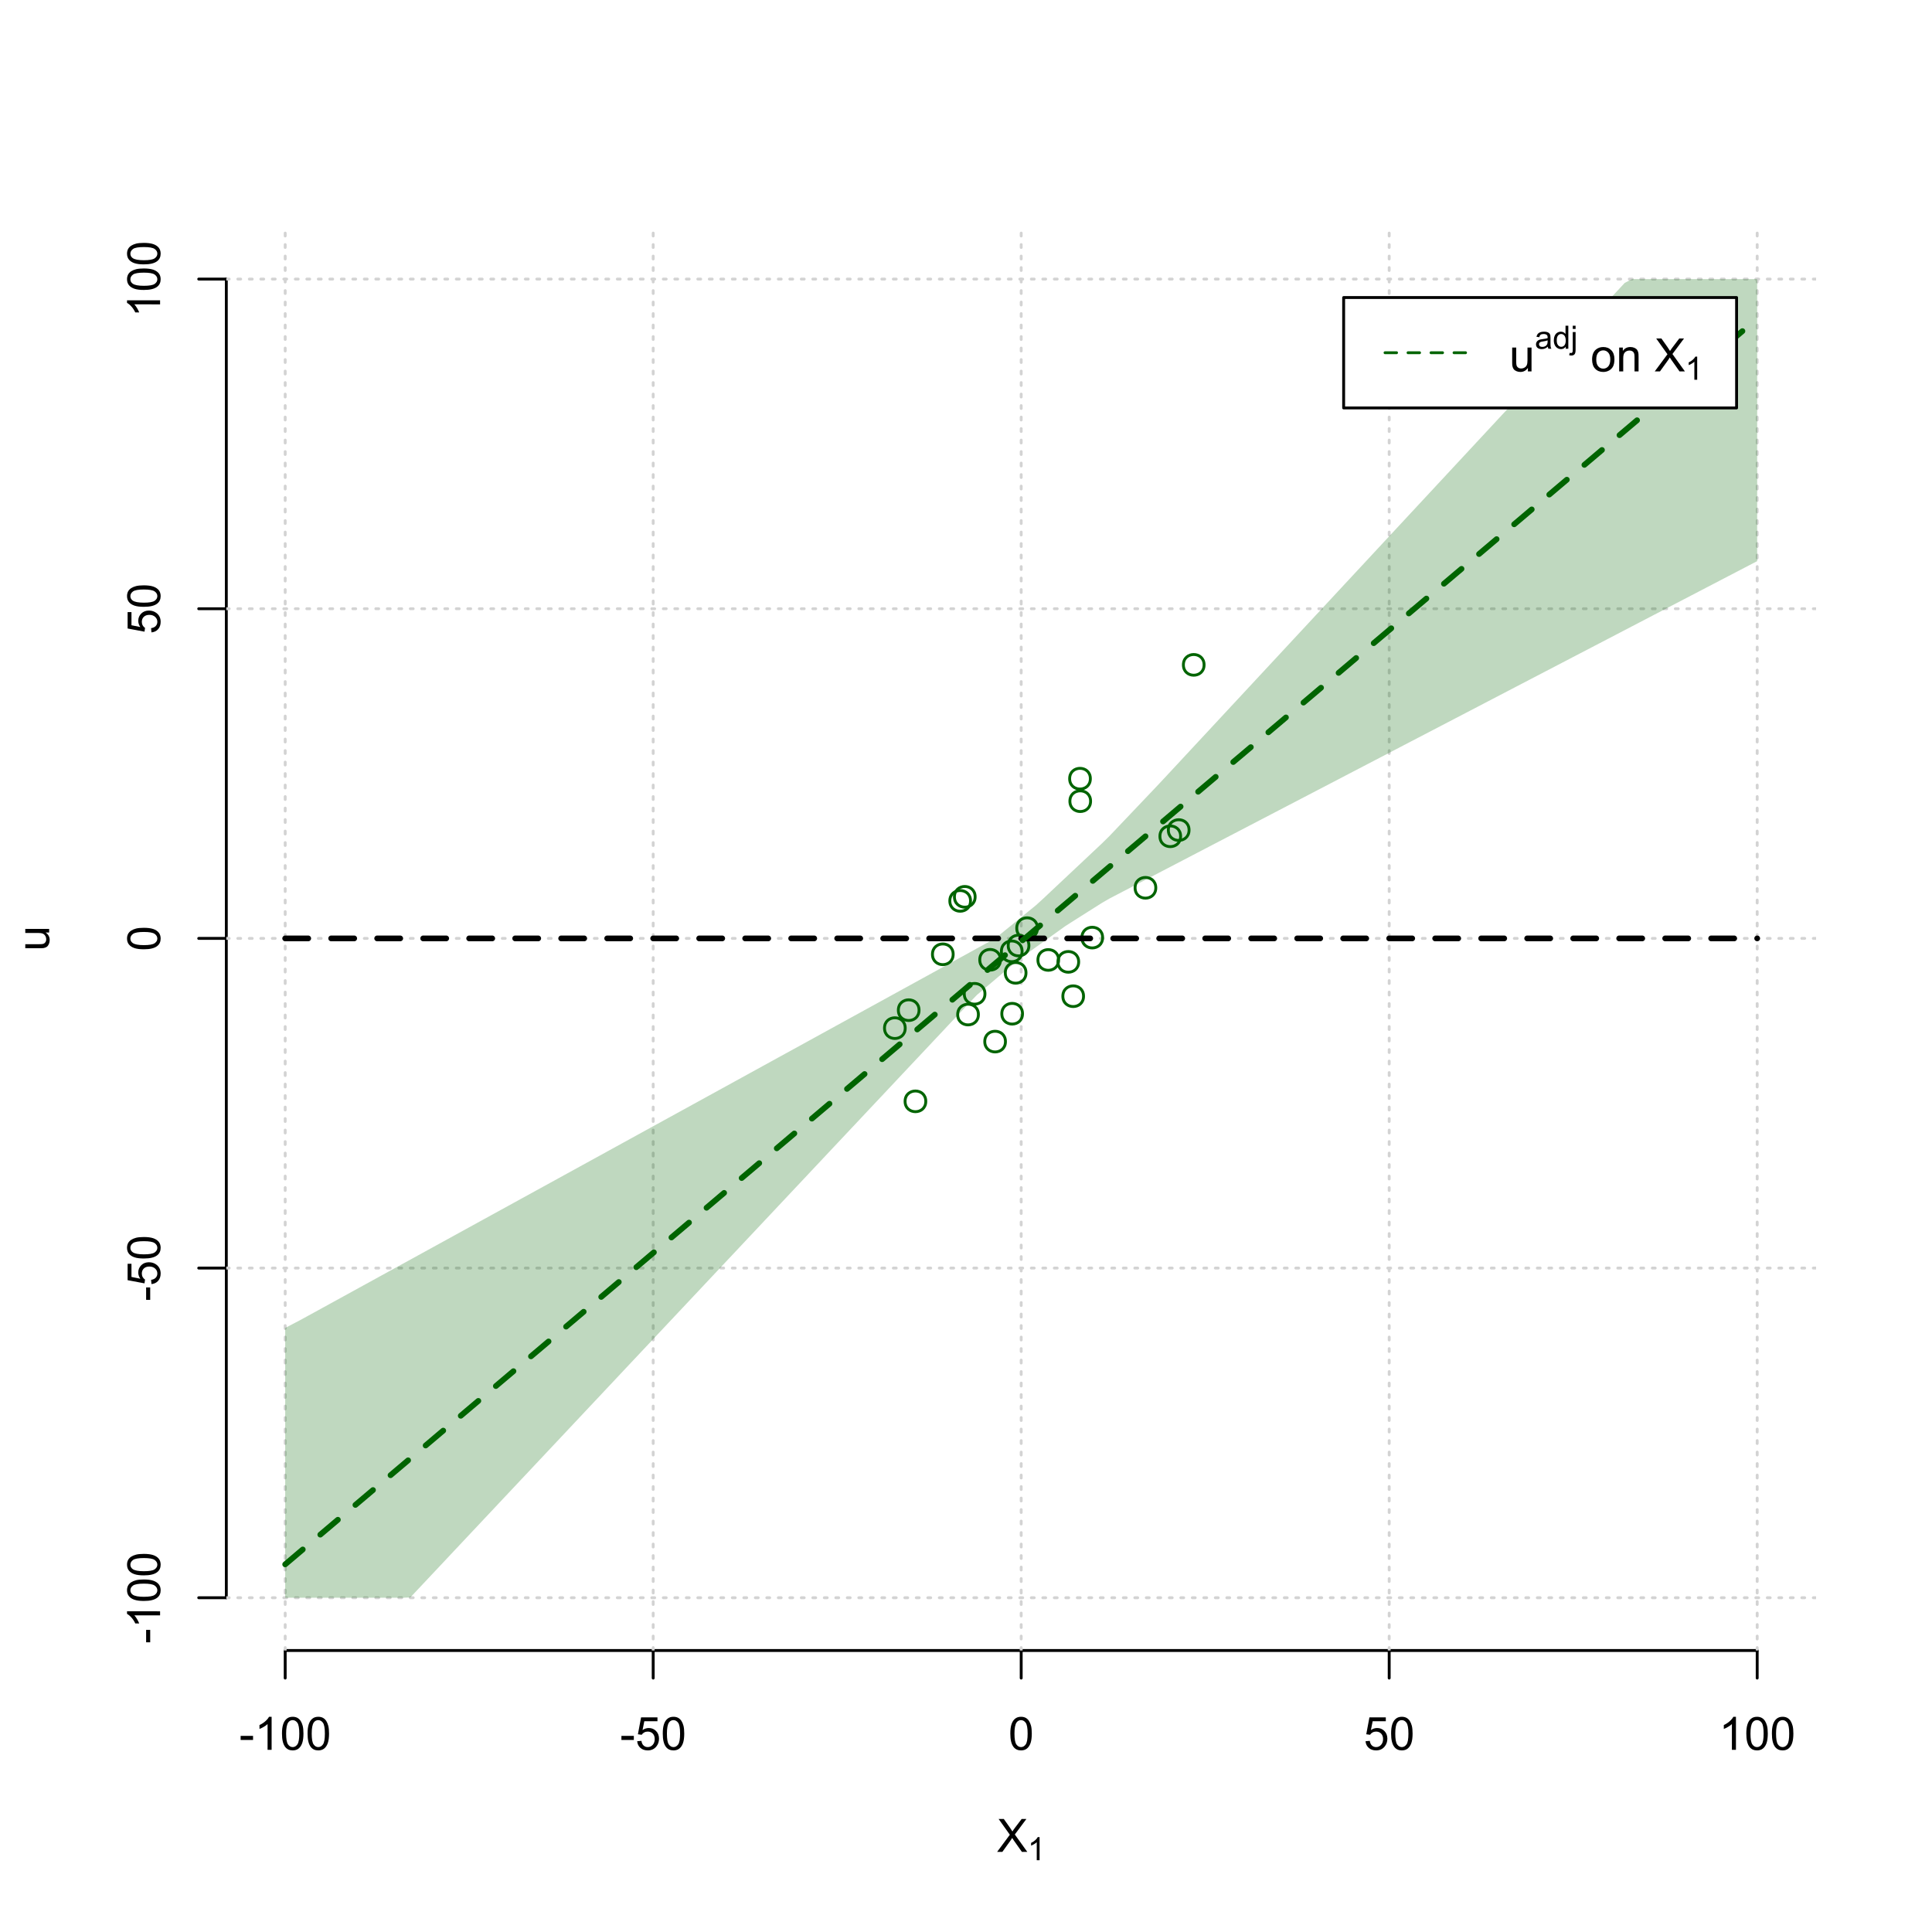 <?xml version="1.0" encoding="UTF-8"?>
<svg xmlns="http://www.w3.org/2000/svg" xmlns:xlink="http://www.w3.org/1999/xlink" width="504pt" height="504pt" viewBox="0 0 504 504" version="1.1">
<defs>
<g>
<symbol overflow="visible" id="glyph0-0">
<path style="stroke:none;" d="M 1.5 0 L 1.5 -7.5 L 7.5 -7.5 L 7.5 0 Z M 1.688 -0.188 L 7.312 -0.188 L 7.312 -7.312 L 1.688 -7.312 Z M 1.688 -0.188 "/>
</symbol>
<symbol overflow="visible" id="glyph0-1">
<path style="stroke:none;" d="M 0.055 0 L 3.375 -4.477 L 0.445 -8.59 L 1.797 -8.59 L 3.359 -6.387 C 3.68 -5.93 3.91 -5.578 4.047 -5.332 C 4.238 -5.645 4.465 -5.969 4.727 -6.312 L 6.457 -8.59 L 7.695 -8.59 L 4.676 -4.539 L 7.93 0 L 6.523 0 L 4.359 -3.062 C 4.238 -3.238 4.113 -3.43 3.984 -3.641 C 3.789 -3.324 3.652 -3.109 3.574 -2.992 L 1.418 0 Z M 0.055 0 "/>
</symbol>
<symbol overflow="visible" id="glyph0-2">
<path style="stroke:none;" d="M 0.383 -2.578 L 0.383 -3.641 L 3.621 -3.641 L 3.621 -2.578 Z M 0.383 -2.578 "/>
</symbol>
<symbol overflow="visible" id="glyph0-3">
<path style="stroke:none;" d="M 4.469 0 L 3.414 0 L 3.414 -6.719 C 3.16 -6.477 2.828 -6.234 2.414 -5.996 C 2 -5.75 1.629 -5.57 1.305 -5.449 L 1.305 -6.469 C 1.895 -6.742 2.41 -7.078 2.852 -7.477 C 3.293 -7.871 3.605 -8.254 3.789 -8.625 L 4.469 -8.625 Z M 4.469 0 "/>
</symbol>
<symbol overflow="visible" id="glyph0-4">
<path style="stroke:none;" d="M 0.5 -4.234 C 0.496 -5.246 0.602 -6.062 0.812 -6.688 C 1.02 -7.305 1.328 -7.785 1.742 -8.121 C 2.148 -8.457 2.668 -8.625 3.297 -8.625 C 3.758 -8.625 4.164 -8.531 4.512 -8.348 C 4.855 -8.16 5.141 -7.891 5.371 -7.543 C 5.594 -7.191 5.773 -6.766 5.906 -6.266 C 6.035 -5.762 6.098 -5.086 6.102 -4.234 C 6.098 -3.227 5.996 -2.414 5.789 -1.797 C 5.578 -1.176 5.266 -0.695 4.859 -0.359 C 4.445 -0.02 3.926 0.145 3.297 0.148 C 2.465 0.145 1.816 -0.148 1.348 -0.742 C 0.781 -1.457 0.496 -2.621 0.5 -4.234 Z M 1.582 -4.234 C 1.582 -2.824 1.746 -1.887 2.074 -1.418 C 2.402 -0.949 2.809 -0.715 3.297 -0.719 C 3.777 -0.715 4.184 -0.949 4.52 -1.422 C 4.848 -1.887 5.016 -2.824 5.016 -4.234 C 5.016 -5.648 4.848 -6.59 4.52 -7.055 C 4.184 -7.516 3.773 -7.746 3.289 -7.75 C 2.801 -7.746 2.414 -7.543 2.125 -7.137 C 1.762 -6.613 1.582 -5.645 1.582 -4.234 Z M 1.582 -4.234 "/>
</symbol>
<symbol overflow="visible" id="glyph0-5">
<path style="stroke:none;" d="M 0.5 -2.25 L 1.605 -2.344 C 1.684 -1.805 1.871 -1.398 2.176 -1.125 C 2.473 -0.852 2.836 -0.715 3.258 -0.719 C 3.766 -0.715 4.195 -0.906 4.547 -1.293 C 4.898 -1.672 5.074 -2.18 5.074 -2.82 C 5.074 -3.414 4.902 -3.891 4.566 -4.242 C 4.227 -4.59 3.785 -4.762 3.242 -4.766 C 2.898 -4.762 2.594 -4.684 2.32 -4.531 C 2.047 -4.375 1.832 -4.176 1.676 -3.93 L 0.688 -4.062 L 1.516 -8.473 L 5.789 -8.473 L 5.789 -7.465 L 2.359 -7.465 L 1.898 -5.156 C 2.414 -5.516 2.953 -5.695 3.523 -5.695 C 4.27 -5.695 4.902 -5.434 5.422 -4.914 C 5.934 -4.395 6.191 -3.727 6.195 -2.914 C 6.191 -2.133 5.965 -1.461 5.516 -0.898 C 4.961 -0.199 4.211 0.145 3.258 0.148 C 2.477 0.145 1.836 -0.07 1.344 -0.508 C 0.844 -0.941 0.562 -1.523 0.5 -2.25 Z M 0.5 -2.25 "/>
</symbol>
<symbol overflow="visible" id="glyph0-6">
<path style="stroke:none;" d="M 4.867 0 L 4.867 -0.914 C 4.379 -0.211 3.723 0.141 2.895 0.141 C 2.527 0.141 2.184 0.07 1.867 -0.07 C 1.547 -0.211 1.309 -0.387 1.156 -0.602 C 1 -0.812 0.895 -1.074 0.832 -1.383 C 0.785 -1.59 0.762 -1.918 0.766 -2.367 L 0.766 -6.223 L 1.82 -6.223 L 1.82 -2.773 C 1.816 -2.219 1.84 -1.848 1.887 -1.656 C 1.949 -1.379 2.09 -1.16 2.309 -1.004 C 2.523 -0.84 2.789 -0.762 3.105 -0.766 C 3.418 -0.762 3.715 -0.844 3.996 -1.008 C 4.273 -1.172 4.469 -1.391 4.586 -1.672 C 4.699 -1.949 4.758 -2.355 4.758 -2.891 L 4.758 -6.223 L 5.812 -6.223 L 5.812 0 Z M 4.867 0 "/>
</symbol>
<symbol overflow="visible" id="glyph0-7">
<path style="stroke:none;" d=""/>
</symbol>
<symbol overflow="visible" id="glyph0-8">
<path style="stroke:none;" d="M 0.398 -3.109 C 0.398 -4.262 0.719 -5.117 1.359 -5.672 C 1.895 -6.133 2.547 -6.363 3.316 -6.363 C 4.172 -6.363 4.871 -6.082 5.414 -5.52 C 5.953 -4.957 6.223 -4.184 6.227 -3.199 C 6.223 -2.398 6.102 -1.766 5.867 -1.309 C 5.625 -0.848 5.277 -0.492 4.82 -0.238 C 4.359 0.016 3.859 0.141 3.316 0.141 C 2.441 0.141 1.734 -0.137 1.203 -0.695 C 0.664 -1.254 0.398 -2.059 0.398 -3.109 Z M 1.484 -3.109 C 1.48 -2.309 1.656 -1.711 2.004 -1.32 C 2.348 -0.922 2.785 -0.727 3.316 -0.727 C 3.84 -0.727 4.273 -0.926 4.621 -1.324 C 4.969 -1.723 5.145 -2.328 5.145 -3.148 C 5.145 -3.914 4.969 -4.496 4.617 -4.895 C 4.266 -5.289 3.832 -5.488 3.316 -5.492 C 2.785 -5.488 2.348 -5.293 2.004 -4.898 C 1.656 -4.5 1.48 -3.902 1.484 -3.109 Z M 1.484 -3.109 "/>
</symbol>
<symbol overflow="visible" id="glyph0-9">
<path style="stroke:none;" d="M 0.789 0 L 0.789 -6.223 L 1.742 -6.223 L 1.742 -5.336 C 2.195 -6.02 2.855 -6.363 3.719 -6.363 C 4.09 -6.363 4.434 -6.293 4.754 -6.16 C 5.066 -6.023 5.305 -5.848 5.461 -5.633 C 5.617 -5.41 5.727 -5.152 5.789 -4.852 C 5.828 -4.656 5.848 -4.312 5.848 -3.828 L 5.848 0 L 4.793 0 L 4.793 -3.785 C 4.793 -4.215 4.75 -4.535 4.668 -4.75 C 4.586 -4.961 4.441 -5.129 4.234 -5.258 C 4.023 -5.383 3.777 -5.449 3.5 -5.449 C 3.047 -5.449 2.66 -5.305 2.332 -5.02 C 2.004 -4.734 1.84 -4.195 1.844 -3.398 L 1.844 0 Z M 0.789 0 "/>
</symbol>
<symbol overflow="visible" id="glyph1-0">
<path style="stroke:none;" d="M 1.051 0 L 1.051 -5.25 L 5.25 -5.25 L 5.25 0 Z M 1.18 -0.133 L 5.117 -0.133 L 5.117 -5.117 L 1.18 -5.117 Z M 1.18 -0.133 "/>
</symbol>
<symbol overflow="visible" id="glyph1-1">
<path style="stroke:none;" d="M 3.129 0 L 2.391 0 L 2.391 -4.703 C 2.211 -4.531 1.977 -4.363 1.691 -4.195 C 1.398 -4.023 1.141 -3.895 0.914 -3.812 L 0.914 -4.527 C 1.328 -4.719 1.688 -4.953 1.996 -5.234 C 2.305 -5.508 2.523 -5.777 2.652 -6.039 L 3.129 -6.039 Z M 3.129 0 "/>
</symbol>
<symbol overflow="visible" id="glyph1-2">
<path style="stroke:none;" d="M 3.395 -0.539 C 3.117 -0.305 2.855 -0.137 2.605 -0.043 C 2.352 0.051 2.082 0.094 1.793 0.098 C 1.312 0.094 0.941 -0.02 0.688 -0.25 C 0.43 -0.48 0.305 -0.781 0.305 -1.148 C 0.305 -1.359 0.352 -1.551 0.449 -1.73 C 0.543 -1.902 0.668 -2.047 0.828 -2.156 C 0.984 -2.262 1.164 -2.34 1.363 -2.398 C 1.504 -2.434 1.723 -2.473 2.02 -2.512 C 2.609 -2.578 3.047 -2.664 3.336 -2.766 C 3.336 -2.867 3.34 -2.93 3.34 -2.957 C 3.34 -3.258 3.27 -3.469 3.129 -3.594 C 2.941 -3.758 2.66 -3.844 2.289 -3.844 C 1.941 -3.844 1.684 -3.781 1.52 -3.66 C 1.348 -3.535 1.227 -3.32 1.152 -3.016 L 0.43 -3.113 C 0.492 -3.418 0.602 -3.668 0.754 -3.863 C 0.902 -4.051 1.121 -4.199 1.406 -4.301 C 1.688 -4.402 2.016 -4.453 2.395 -4.453 C 2.766 -4.453 3.066 -4.406 3.301 -4.32 C 3.527 -4.23 3.699 -4.121 3.812 -3.992 C 3.918 -3.855 3.996 -3.691 4.043 -3.492 C 4.066 -3.363 4.078 -3.133 4.082 -2.809 L 4.082 -1.824 C 4.078 -1.137 4.094 -0.703 4.129 -0.523 C 4.156 -0.336 4.219 -0.164 4.316 0 L 3.543 0 C 3.465 -0.152 3.414 -0.332 3.395 -0.539 Z M 3.336 -2.188 C 3.062 -2.074 2.66 -1.98 2.129 -1.906 C 1.82 -1.859 1.605 -1.812 1.484 -1.758 C 1.355 -1.703 1.258 -1.621 1.191 -1.52 C 1.121 -1.41 1.09 -1.293 1.09 -1.168 C 1.09 -0.969 1.164 -0.805 1.312 -0.676 C 1.461 -0.543 1.68 -0.48 1.969 -0.48 C 2.25 -0.48 2.5 -0.539 2.727 -0.664 C 2.945 -0.785 3.109 -0.957 3.215 -1.176 C 3.293 -1.34 3.332 -1.586 3.336 -1.914 Z M 3.336 -2.188 "/>
</symbol>
<symbol overflow="visible" id="glyph1-3">
<path style="stroke:none;" d="M 3.379 0 L 3.379 -0.551 C 3.102 -0.121 2.695 0.094 2.16 0.098 C 1.812 0.094 1.492 0 1.203 -0.188 C 0.906 -0.379 0.68 -0.645 0.523 -0.988 C 0.359 -1.328 0.281 -1.723 0.285 -2.172 C 0.281 -2.605 0.355 -3 0.504 -3.355 C 0.648 -3.707 0.863 -3.977 1.156 -4.168 C 1.441 -4.355 1.766 -4.453 2.129 -4.453 C 2.387 -4.453 2.621 -4.395 2.828 -4.285 C 3.031 -4.172 3.199 -4.031 3.332 -3.855 L 3.332 -6.012 L 4.066 -6.012 L 4.066 0 Z M 1.047 -2.172 C 1.043 -1.613 1.16 -1.195 1.398 -0.922 C 1.629 -0.641 1.906 -0.504 2.23 -0.508 C 2.551 -0.504 2.824 -0.637 3.051 -0.902 C 3.273 -1.168 3.387 -1.57 3.391 -2.113 C 3.387 -2.707 3.273 -3.145 3.047 -3.426 C 2.816 -3.703 2.531 -3.844 2.199 -3.844 C 1.867 -3.844 1.594 -3.707 1.375 -3.441 C 1.152 -3.168 1.043 -2.746 1.047 -2.172 Z M 1.047 -2.172 "/>
</symbol>
<symbol overflow="visible" id="glyph1-4">
<path style="stroke:none;" d="M 0.551 -5.156 L 0.551 -6.012 L 1.289 -6.012 L 1.289 -5.156 Z M -0.387 1.691 L -0.246 1.062 C -0.098 1.098 0.016 1.117 0.102 1.121 C 0.25 1.117 0.363 1.066 0.438 0.969 C 0.512 0.867 0.551 0.621 0.551 0.223 L 0.551 -4.355 L 1.289 -4.355 L 1.289 0.238 C 1.289 0.773 1.219 1.148 1.078 1.359 C 0.898 1.633 0.602 1.77 0.191 1.77 C -0.008 1.77 -0.199 1.742 -0.387 1.691 Z M -0.387 1.691 "/>
</symbol>
<symbol overflow="visible" id="glyph2-0">
<path style="stroke:none;" d="M 0 -1.5 L -7.5 -1.5 L -7.5 -7.5 L 0 -7.5 Z M -0.188 -1.688 L -0.188 -7.312 L -7.312 -7.312 L -7.312 -1.688 Z M -0.188 -1.688 "/>
</symbol>
<symbol overflow="visible" id="glyph2-1">
<path style="stroke:none;" d="M 0 -4.867 L -0.914 -4.867 C -0.211 -4.379 0.141 -3.723 0.141 -2.895 C 0.141 -2.527 0.07 -2.184 -0.07 -1.867 C -0.211 -1.547 -0.387 -1.309 -0.598 -1.156 C -0.809 -1 -1.07 -0.895 -1.383 -0.832 C -1.59 -0.789 -1.918 -0.766 -2.367 -0.77 L -6.223 -0.77 L -6.223 -1.824 L -2.773 -1.824 C -2.219 -1.82 -1.848 -1.844 -1.656 -1.887 C -1.379 -1.949 -1.16 -2.09 -1.004 -2.309 C -0.84 -2.523 -0.762 -2.789 -0.766 -3.105 C -0.762 -3.418 -0.844 -3.715 -1.008 -3.996 C -1.172 -4.273 -1.391 -4.469 -1.672 -4.586 C -1.945 -4.699 -2.352 -4.758 -2.887 -4.758 L -6.223 -4.758 L -6.223 -5.812 L 0 -5.812 Z M 0 -4.867 "/>
</symbol>
<symbol overflow="visible" id="glyph2-2">
<path style="stroke:none;" d="M -2.578 -0.383 L -3.641 -0.383 L -3.641 -3.621 L -2.578 -3.621 Z M -2.578 -0.383 "/>
</symbol>
<symbol overflow="visible" id="glyph2-3">
<path style="stroke:none;" d="M 0 -4.469 L 0 -3.414 L -6.719 -3.418 C -6.477 -3.16 -6.234 -2.828 -5.996 -2.418 C -5.75 -2.004 -5.57 -1.633 -5.449 -1.309 L -6.469 -1.309 C -6.742 -1.895 -7.078 -2.41 -7.477 -2.852 C -7.871 -3.293 -8.254 -3.605 -8.625 -3.793 L -8.625 -4.473 Z M 0 -4.469 "/>
</symbol>
<symbol overflow="visible" id="glyph2-4">
<path style="stroke:none;" d="M -4.234 -0.5 C -5.246 -0.496 -6.062 -0.602 -6.688 -0.812 C -7.305 -1.02 -7.785 -1.328 -8.121 -1.742 C -8.457 -2.152 -8.625 -2.672 -8.625 -3.301 C -8.625 -3.758 -8.531 -4.164 -8.348 -4.512 C -8.16 -4.859 -7.891 -5.145 -7.543 -5.371 C -7.191 -5.594 -6.766 -5.773 -6.266 -5.906 C -5.762 -6.035 -5.086 -6.098 -4.234 -6.102 C -3.223 -6.098 -2.41 -5.996 -1.793 -5.789 C -1.176 -5.578 -0.695 -5.266 -0.359 -4.859 C -0.02 -4.445 0.145 -3.926 0.148 -3.297 C 0.145 -2.465 -0.148 -1.816 -0.742 -1.348 C -1.457 -0.781 -2.621 -0.496 -4.234 -0.5 Z M -4.234 -1.582 C -2.824 -1.582 -1.887 -1.746 -1.418 -2.074 C -0.949 -2.402 -0.715 -2.809 -0.719 -3.297 C -0.715 -3.777 -0.949 -4.184 -1.422 -4.52 C -1.887 -4.848 -2.824 -5.016 -4.234 -5.016 C -5.648 -5.016 -6.59 -4.848 -7.055 -4.52 C -7.516 -4.188 -7.746 -3.777 -7.75 -3.289 C -7.746 -2.801 -7.543 -2.414 -7.137 -2.129 C -6.613 -1.762 -5.645 -1.582 -4.234 -1.582 Z M -4.234 -1.582 "/>
</symbol>
<symbol overflow="visible" id="glyph2-5">
<path style="stroke:none;" d="M -2.25 -0.5 L -2.344 -1.605 C -1.805 -1.684 -1.398 -1.871 -1.125 -2.176 C -0.852 -2.473 -0.715 -2.836 -0.719 -3.258 C -0.715 -3.766 -0.906 -4.195 -1.293 -4.547 C -1.672 -4.898 -2.18 -5.074 -2.816 -5.074 C -3.414 -5.074 -3.891 -4.902 -4.242 -4.566 C -4.59 -4.227 -4.762 -3.785 -4.766 -3.242 C -4.762 -2.898 -4.684 -2.594 -4.531 -2.32 C -4.375 -2.047 -4.176 -1.832 -3.93 -1.676 L -4.062 -0.688 L -8.473 -1.52 L -8.473 -5.789 L -7.465 -5.789 L -7.465 -2.363 L -5.156 -1.898 C -5.516 -2.414 -5.695 -2.953 -5.695 -3.523 C -5.695 -4.27 -5.434 -4.902 -4.914 -5.422 C -4.395 -5.934 -3.727 -6.191 -2.91 -6.195 C -2.133 -6.191 -1.461 -5.965 -0.895 -5.516 C -0.199 -4.961 0.145 -4.211 0.148 -3.258 C 0.145 -2.477 -0.07 -1.836 -0.508 -1.344 C -0.941 -0.848 -1.523 -0.566 -2.25 -0.5 Z M -2.25 -0.5 "/>
</symbol>
</g>
<clipPath id="clip1">
  <path d="M 74 59.039 L 75 59.039 L 75 430.559 L 74 430.559 Z M 74 59.039 "/>
</clipPath>
<clipPath id="clip2">
  <path d="M 170 59.039 L 171 59.039 L 171 430.559 L 170 430.559 Z M 170 59.039 "/>
</clipPath>
<clipPath id="clip3">
  <path d="M 266 59.039 L 267 59.039 L 267 430.559 L 266 430.559 Z M 266 59.039 "/>
</clipPath>
<clipPath id="clip4">
  <path d="M 362 59.039 L 363 59.039 L 363 430.559 L 362 430.559 Z M 362 59.039 "/>
</clipPath>
<clipPath id="clip5">
  <path d="M 458 59.039 L 459 59.039 L 459 430.559 L 458 430.559 Z M 458 59.039 "/>
</clipPath>
<clipPath id="clip6">
  <path d="M 59.039 416 L 473.758 416 L 473.758 418 L 59.039 418 Z M 59.039 416 "/>
</clipPath>
<clipPath id="clip7">
  <path d="M 59.039 330 L 473.758 330 L 473.758 332 L 59.039 332 Z M 59.039 330 "/>
</clipPath>
<clipPath id="clip8">
  <path d="M 59.039 244 L 473.758 244 L 473.758 246 L 59.039 246 Z M 59.039 244 "/>
</clipPath>
<clipPath id="clip9">
  <path d="M 59.039 158 L 473.758 158 L 473.758 160 L 59.039 160 Z M 59.039 158 "/>
</clipPath>
<clipPath id="clip10">
  <path d="M 59.039 72 L 473.758 72 L 473.758 74 L 59.039 74 Z M 59.039 72 "/>
</clipPath>
</defs>
<g id="surface5796">
<rect x="0" y="0" width="504" height="504" style="fill:rgb(100%,100%,100%);fill-opacity:1;stroke:none;"/>
<g style="fill:rgb(0%,0%,0%);fill-opacity:1;">
  <use xlink:href="#glyph0-1" x="260.062" y="483.102"/>
</g>
<g style="fill:rgb(0%,0%,0%);fill-opacity:1;">
  <use xlink:href="#glyph1-1" x="268.066" y="485.281"/>
</g>
<g style="fill:rgb(0%,0%,0%);fill-opacity:1;">
  <use xlink:href="#glyph2-1" x="12.82" y="248.137"/>
</g>
<path style="fill:none;stroke-width:0.75;stroke-linecap:round;stroke-linejoin:round;stroke:rgb(0%,0%,0%);stroke-opacity:1;stroke-miterlimit:10;" d="M 74.398 430.559 L 458.398 430.559 "/>
<path style="fill:none;stroke-width:0.75;stroke-linecap:round;stroke-linejoin:round;stroke:rgb(0%,0%,0%);stroke-opacity:1;stroke-miterlimit:10;" d="M 74.398 430.559 L 74.398 437.762 "/>
<path style="fill:none;stroke-width:0.75;stroke-linecap:round;stroke-linejoin:round;stroke:rgb(0%,0%,0%);stroke-opacity:1;stroke-miterlimit:10;" d="M 170.398 430.559 L 170.398 437.762 "/>
<path style="fill:none;stroke-width:0.75;stroke-linecap:round;stroke-linejoin:round;stroke:rgb(0%,0%,0%);stroke-opacity:1;stroke-miterlimit:10;" d="M 266.398 430.559 L 266.398 437.762 "/>
<path style="fill:none;stroke-width:0.75;stroke-linecap:round;stroke-linejoin:round;stroke:rgb(0%,0%,0%);stroke-opacity:1;stroke-miterlimit:10;" d="M 362.398 430.559 L 362.398 437.762 "/>
<path style="fill:none;stroke-width:0.75;stroke-linecap:round;stroke-linejoin:round;stroke:rgb(0%,0%,0%);stroke-opacity:1;stroke-miterlimit:10;" d="M 458.398 430.559 L 458.398 437.762 "/>
<g style="fill:rgb(0%,0%,0%);fill-opacity:1;">
  <use xlink:href="#glyph0-2" x="62.391" y="456.48"/>
  <use xlink:href="#glyph0-3" x="66.387" y="456.48"/>
  <use xlink:href="#glyph0-4" x="73.061" y="456.48"/>
  <use xlink:href="#glyph0-4" x="79.734" y="456.48"/>
</g>
<g style="fill:rgb(0%,0%,0%);fill-opacity:1;">
  <use xlink:href="#glyph0-2" x="161.727" y="456.48"/>
  <use xlink:href="#glyph0-5" x="165.723" y="456.48"/>
  <use xlink:href="#glyph0-4" x="172.396" y="456.48"/>
</g>
<g style="fill:rgb(0%,0%,0%);fill-opacity:1;">
  <use xlink:href="#glyph0-4" x="263.062" y="456.48"/>
</g>
<g style="fill:rgb(0%,0%,0%);fill-opacity:1;">
  <use xlink:href="#glyph0-5" x="355.727" y="456.48"/>
  <use xlink:href="#glyph0-4" x="362.4" y="456.48"/>
</g>
<g style="fill:rgb(0%,0%,0%);fill-opacity:1;">
  <use xlink:href="#glyph0-3" x="448.387" y="456.48"/>
  <use xlink:href="#glyph0-4" x="455.061" y="456.48"/>
  <use xlink:href="#glyph0-4" x="461.734" y="456.48"/>
</g>
<path style="fill:none;stroke-width:0.75;stroke-linecap:round;stroke-linejoin:round;stroke:rgb(0%,0%,0%);stroke-opacity:1;stroke-miterlimit:10;" d="M 59.039 416.801 L 59.039 72.801 "/>
<path style="fill:none;stroke-width:0.75;stroke-linecap:round;stroke-linejoin:round;stroke:rgb(0%,0%,0%);stroke-opacity:1;stroke-miterlimit:10;" d="M 59.039 416.801 L 51.84 416.801 "/>
<path style="fill:none;stroke-width:0.75;stroke-linecap:round;stroke-linejoin:round;stroke:rgb(0%,0%,0%);stroke-opacity:1;stroke-miterlimit:10;" d="M 59.039 330.801 L 51.84 330.801 "/>
<path style="fill:none;stroke-width:0.75;stroke-linecap:round;stroke-linejoin:round;stroke:rgb(0%,0%,0%);stroke-opacity:1;stroke-miterlimit:10;" d="M 59.039 244.801 L 51.84 244.801 "/>
<path style="fill:none;stroke-width:0.75;stroke-linecap:round;stroke-linejoin:round;stroke:rgb(0%,0%,0%);stroke-opacity:1;stroke-miterlimit:10;" d="M 59.039 158.801 L 51.84 158.801 "/>
<path style="fill:none;stroke-width:0.75;stroke-linecap:round;stroke-linejoin:round;stroke:rgb(0%,0%,0%);stroke-opacity:1;stroke-miterlimit:10;" d="M 59.039 72.801 L 51.84 72.801 "/>
<g style="fill:rgb(0%,0%,0%);fill-opacity:1;">
  <use xlink:href="#glyph2-2" x="41.762" y="428.809"/>
  <use xlink:href="#glyph2-3" x="41.762" y="424.812"/>
  <use xlink:href="#glyph2-4" x="41.762" y="418.139"/>
  <use xlink:href="#glyph2-4" x="41.762" y="411.465"/>
</g>
<g style="fill:rgb(0%,0%,0%);fill-opacity:1;">
  <use xlink:href="#glyph2-2" x="41.762" y="339.473"/>
  <use xlink:href="#glyph2-5" x="41.762" y="335.477"/>
  <use xlink:href="#glyph2-4" x="41.762" y="328.803"/>
</g>
<g style="fill:rgb(0%,0%,0%);fill-opacity:1;">
  <use xlink:href="#glyph2-4" x="41.762" y="248.137"/>
</g>
<g style="fill:rgb(0%,0%,0%);fill-opacity:1;">
  <use xlink:href="#glyph2-5" x="41.762" y="165.473"/>
  <use xlink:href="#glyph2-4" x="41.762" y="158.799"/>
</g>
<g style="fill:rgb(0%,0%,0%);fill-opacity:1;">
  <use xlink:href="#glyph2-3" x="41.762" y="82.812"/>
  <use xlink:href="#glyph2-4" x="41.762" y="76.139"/>
  <use xlink:href="#glyph2-4" x="41.762" y="69.465"/>
</g>
<g clip-path="url(#clip1)" clip-rule="nonzero">
<path style="fill:none;stroke-width:0.75;stroke-linecap:round;stroke-linejoin:round;stroke:rgb(82.745%,82.745%,82.745%);stroke-opacity:1;stroke-dasharray:0.75,2.25;stroke-miterlimit:10;" d="M 74.398 430.559 L 74.398 59.039 "/>
</g>
<g clip-path="url(#clip2)" clip-rule="nonzero">
<path style="fill:none;stroke-width:0.75;stroke-linecap:round;stroke-linejoin:round;stroke:rgb(82.745%,82.745%,82.745%);stroke-opacity:1;stroke-dasharray:0.75,2.25;stroke-miterlimit:10;" d="M 170.398 430.559 L 170.398 59.039 "/>
</g>
<g clip-path="url(#clip3)" clip-rule="nonzero">
<path style="fill:none;stroke-width:0.75;stroke-linecap:round;stroke-linejoin:round;stroke:rgb(82.745%,82.745%,82.745%);stroke-opacity:1;stroke-dasharray:0.75,2.25;stroke-miterlimit:10;" d="M 266.398 430.559 L 266.398 59.039 "/>
</g>
<g clip-path="url(#clip4)" clip-rule="nonzero">
<path style="fill:none;stroke-width:0.75;stroke-linecap:round;stroke-linejoin:round;stroke:rgb(82.745%,82.745%,82.745%);stroke-opacity:1;stroke-dasharray:0.75,2.25;stroke-miterlimit:10;" d="M 362.398 430.559 L 362.398 59.039 "/>
</g>
<g clip-path="url(#clip5)" clip-rule="nonzero">
<path style="fill:none;stroke-width:0.75;stroke-linecap:round;stroke-linejoin:round;stroke:rgb(82.745%,82.745%,82.745%);stroke-opacity:1;stroke-dasharray:0.75,2.25;stroke-miterlimit:10;" d="M 458.398 430.559 L 458.398 59.039 "/>
</g>
<g clip-path="url(#clip6)" clip-rule="nonzero">
<path style="fill:none;stroke-width:0.75;stroke-linecap:round;stroke-linejoin:round;stroke:rgb(82.745%,82.745%,82.745%);stroke-opacity:1;stroke-dasharray:0.75,2.25;stroke-miterlimit:10;" d="M 59.039 416.801 L 473.762 416.801 "/>
</g>
<g clip-path="url(#clip7)" clip-rule="nonzero">
<path style="fill:none;stroke-width:0.75;stroke-linecap:round;stroke-linejoin:round;stroke:rgb(82.745%,82.745%,82.745%);stroke-opacity:1;stroke-dasharray:0.75,2.25;stroke-miterlimit:10;" d="M 59.039 330.801 L 473.762 330.801 "/>
</g>
<g clip-path="url(#clip8)" clip-rule="nonzero">
<path style="fill:none;stroke-width:0.75;stroke-linecap:round;stroke-linejoin:round;stroke:rgb(82.745%,82.745%,82.745%);stroke-opacity:1;stroke-dasharray:0.75,2.25;stroke-miterlimit:10;" d="M 59.039 244.801 L 473.762 244.801 "/>
</g>
<g clip-path="url(#clip9)" clip-rule="nonzero">
<path style="fill:none;stroke-width:0.75;stroke-linecap:round;stroke-linejoin:round;stroke:rgb(82.745%,82.745%,82.745%);stroke-opacity:1;stroke-dasharray:0.75,2.25;stroke-miterlimit:10;" d="M 59.039 158.801 L 473.762 158.801 "/>
</g>
<g clip-path="url(#clip10)" clip-rule="nonzero">
<path style="fill:none;stroke-width:0.75;stroke-linecap:round;stroke-linejoin:round;stroke:rgb(82.745%,82.745%,82.745%);stroke-opacity:1;stroke-dasharray:0.75,2.25;stroke-miterlimit:10;" d="M 59.039 72.801 L 473.762 72.801 "/>
</g>
<path style=" stroke:none;fill-rule:nonzero;fill:rgb(0%,39.216%,0%);fill-opacity:0.251;" d="M 74.398 416.801 L 74.398 346.418 L 76.32 345.418 L 78.238 344.414 L 80.16 343.363 L 82.078 342.312 L 85.922 340.203 L 87.84 339.148 L 89.762 338.094 L 91.68 337.039 L 93.602 335.984 L 95.52 334.93 L 97.441 333.875 L 99.359 332.82 L 101.281 331.766 L 103.199 330.711 L 105.121 329.656 L 107.039 328.602 L 108.961 327.547 L 110.879 326.492 L 112.801 325.438 L 114.719 324.383 L 116.641 323.328 L 118.559 322.273 L 120.48 321.219 L 122.398 320.164 L 124.32 319.109 L 126.238 318.055 L 128.16 317 L 130.078 315.945 L 133.922 313.836 L 135.84 312.781 L 137.762 311.727 L 139.68 310.672 L 141.602 309.617 L 143.52 308.566 L 145.441 307.512 L 147.359 306.457 L 149.281 305.402 L 151.199 304.348 L 153.121 303.293 L 155.039 302.238 L 156.961 301.184 L 158.879 300.129 L 160.801 299.074 L 162.719 298.02 L 164.641 296.965 L 166.559 295.91 L 168.48 294.855 L 170.398 293.801 L 172.32 292.746 L 174.238 291.691 L 176.16 290.637 L 178.078 289.582 L 181.922 287.473 L 183.84 286.418 L 185.762 285.363 L 187.68 284.309 L 189.602 283.254 L 191.52 282.199 L 193.441 281.145 L 195.359 280.09 L 197.281 279.035 L 199.199 277.98 L 201.121 276.926 L 203.039 275.871 L 204.961 274.816 L 206.879 273.766 L 208.801 272.711 L 210.719 271.656 L 212.641 270.602 L 214.559 269.547 L 216.48 268.492 L 218.398 267.438 L 220.32 266.383 L 222.238 265.328 L 224.16 264.273 L 226.078 263.219 L 229.922 261.109 L 231.84 260.055 L 233.762 259 L 235.68 257.945 L 237.602 256.891 L 239.52 255.836 L 241.441 254.781 L 243.359 253.727 L 245.281 252.672 L 247.199 251.617 L 249.121 250.562 L 251.039 249.508 L 252.961 248.453 L 254.879 247.398 L 256.801 246.344 L 258.719 245.289 L 260.641 243.977 L 262.559 242.414 L 264.48 240.852 L 266.398 239.289 L 268.32 237.723 L 270.238 236.16 L 272.16 234.41 L 274.078 232.602 L 277.922 228.992 L 279.84 227.188 L 281.762 225.383 L 283.68 223.578 L 285.602 221.773 L 287.52 219.965 L 289.441 218.074 L 291.359 216.055 L 293.281 214.035 L 295.199 212.016 L 297.121 209.996 L 299.039 207.977 L 300.961 205.957 L 302.879 203.926 L 304.801 201.859 L 306.719 199.797 L 308.641 197.73 L 310.559 195.664 L 312.48 193.598 L 314.398 191.535 L 316.32 189.469 L 318.238 187.402 L 320.16 185.336 L 322.078 183.273 L 325.922 179.141 L 327.84 177.074 L 329.762 175.012 L 331.68 172.945 L 333.602 170.879 L 335.52 168.812 L 337.441 166.746 L 339.359 164.684 L 341.281 162.617 L 343.199 160.551 L 345.121 158.484 L 347.039 156.422 L 348.961 154.355 L 350.879 152.289 L 352.801 150.223 L 354.719 148.16 L 356.641 146.094 L 358.559 144.027 L 360.48 141.961 L 362.398 139.898 L 364.32 137.832 L 366.238 135.766 L 368.16 133.699 L 370.078 131.637 L 373.922 127.504 L 375.84 125.438 L 377.762 123.375 L 379.68 121.309 L 381.602 119.242 L 383.52 117.176 L 385.441 115.113 L 387.359 113.047 L 389.281 110.98 L 391.199 108.914 L 393.121 106.848 L 395.039 104.785 L 396.961 102.719 L 398.879 100.652 L 400.801 98.586 L 402.719 96.523 L 404.641 94.457 L 406.559 92.391 L 408.48 90.324 L 410.398 88.262 L 412.32 86.195 L 414.238 84.129 L 416.16 82.062 L 418.078 80 L 421.922 75.867 L 423.84 73.801 L 425.762 72.801 L 458.398 72.801 L 458.398 146.379 L 456.48 147.379 L 454.559 148.379 L 452.641 149.379 L 450.719 150.379 L 448.801 151.379 L 446.879 152.379 L 444.961 153.379 L 443.039 154.379 L 441.121 155.379 L 439.199 156.379 L 437.281 157.379 L 435.359 158.379 L 433.441 159.379 L 431.52 160.379 L 429.602 161.379 L 427.68 162.383 L 425.762 163.383 L 423.84 164.383 L 421.922 165.383 L 418.078 167.383 L 416.16 168.383 L 414.238 169.383 L 412.32 170.383 L 410.398 171.383 L 408.48 172.383 L 406.559 173.383 L 404.641 174.383 L 402.719 175.383 L 400.801 176.383 L 398.879 177.383 L 396.961 178.383 L 395.039 179.383 L 393.121 180.383 L 391.199 181.383 L 389.281 182.383 L 387.359 183.387 L 385.441 184.387 L 383.52 185.387 L 381.602 186.387 L 379.68 187.387 L 377.762 188.387 L 375.84 189.387 L 373.922 190.387 L 370.078 192.387 L 368.16 193.387 L 366.238 194.387 L 364.32 195.387 L 362.398 196.387 L 360.48 197.387 L 358.559 198.387 L 356.641 199.387 L 354.719 200.387 L 352.801 201.387 L 350.879 202.387 L 348.961 203.391 L 347.039 204.391 L 345.121 205.391 L 343.199 206.391 L 341.281 207.391 L 339.359 208.391 L 337.441 209.391 L 335.52 210.391 L 333.602 211.391 L 331.68 212.391 L 329.762 213.391 L 327.84 214.391 L 325.922 215.391 L 322.078 217.391 L 320.16 218.391 L 318.238 219.391 L 316.32 220.391 L 314.398 221.391 L 312.48 222.391 L 310.559 223.395 L 308.641 224.395 L 306.719 225.395 L 304.801 226.395 L 302.879 227.395 L 300.961 228.395 L 299.039 229.395 L 297.121 230.395 L 295.199 231.395 L 293.281 232.395 L 291.359 233.395 L 289.441 234.395 L 287.52 235.504 L 285.602 236.715 L 283.68 237.93 L 281.762 239.145 L 279.84 240.359 L 277.922 241.582 L 276 242.961 L 274.078 244.336 L 272.16 245.711 L 270.238 247.086 L 268.32 248.465 L 266.398 249.84 L 264.48 251.383 L 262.559 253.012 L 260.641 254.641 L 258.719 256.27 L 256.801 257.898 L 254.879 259.527 L 252.961 261.512 L 251.039 263.555 L 249.121 265.594 L 247.199 267.637 L 245.281 269.68 L 243.359 271.723 L 241.441 273.766 L 239.52 275.809 L 237.602 277.848 L 235.68 279.891 L 233.762 281.934 L 231.84 283.977 L 229.922 286.02 L 228 288.059 L 226.078 290.102 L 224.16 292.145 L 222.238 294.188 L 220.32 296.23 L 218.398 298.273 L 216.48 300.312 L 214.559 302.355 L 212.641 304.398 L 210.719 306.441 L 208.801 308.484 L 206.879 310.523 L 204.961 312.566 L 203.039 314.609 L 201.121 316.652 L 199.199 318.695 L 197.281 320.738 L 195.359 322.777 L 193.441 324.82 L 191.52 326.863 L 189.602 328.906 L 187.68 330.949 L 185.762 332.988 L 183.84 335.031 L 181.922 337.074 L 178.078 341.16 L 176.16 343.203 L 174.238 345.242 L 172.32 347.285 L 170.398 349.328 L 168.48 351.371 L 166.559 353.414 L 164.641 355.453 L 162.719 357.496 L 160.801 359.539 L 158.879 361.582 L 156.961 363.625 L 155.039 365.668 L 153.121 367.707 L 151.199 369.75 L 149.281 371.793 L 147.359 373.836 L 145.441 375.879 L 143.52 377.918 L 141.602 379.961 L 139.68 382.004 L 137.762 384.047 L 135.84 386.09 L 133.922 388.133 L 132 390.172 L 130.078 392.215 L 128.16 394.258 L 126.238 396.301 L 124.32 398.344 L 122.398 400.383 L 120.48 402.426 L 118.559 404.469 L 116.641 406.512 L 114.719 408.555 L 112.801 410.598 L 110.879 412.637 L 108.961 414.68 L 107.039 416.723 L 105.121 416.801 Z M 74.398 416.801 "/>
<path style="fill:none;stroke-width:0.75;stroke-linecap:round;stroke-linejoin:round;stroke:rgb(0%,39.216%,0%);stroke-opacity:1;stroke-miterlimit:10;" d="M 284.441 203.133 C 284.441 206.734 279.039 206.734 279.039 203.133 C 279.039 199.535 284.441 199.535 284.441 203.133 "/>
<path style="fill:none;stroke-width:0.75;stroke-linecap:round;stroke-linejoin:round;stroke:rgb(0%,39.216%,0%);stroke-opacity:1;stroke-miterlimit:10;" d="M 248.652 248.945 C 248.652 252.547 243.25 252.547 243.25 248.945 C 243.25 245.348 248.652 245.348 248.652 248.945 "/>
<path style="fill:none;stroke-width:0.75;stroke-linecap:round;stroke-linejoin:round;stroke:rgb(0%,39.216%,0%);stroke-opacity:1;stroke-miterlimit:10;" d="M 256.945 259.254 C 256.945 262.852 251.547 262.852 251.547 259.254 C 251.547 255.652 256.945 255.652 256.945 259.254 "/>
<path style="fill:none;stroke-width:0.75;stroke-linecap:round;stroke-linejoin:round;stroke:rgb(0%,39.216%,0%);stroke-opacity:1;stroke-miterlimit:10;" d="M 310.188 216.539 C 310.188 220.141 304.785 220.141 304.785 216.539 C 304.785 212.938 310.188 212.938 310.188 216.539 "/>
<path style="fill:none;stroke-width:0.75;stroke-linecap:round;stroke-linejoin:round;stroke:rgb(0%,39.216%,0%);stroke-opacity:1;stroke-miterlimit:10;" d="M 267.652 253.781 C 267.652 257.383 262.25 257.383 262.25 253.781 C 262.25 250.184 267.652 250.184 267.652 253.781 "/>
<path style="fill:none;stroke-width:0.75;stroke-linecap:round;stroke-linejoin:round;stroke:rgb(0%,39.216%,0%);stroke-opacity:1;stroke-miterlimit:10;" d="M 268.41 246.66 C 268.41 250.262 263.012 250.262 263.012 246.66 C 263.012 243.062 268.41 243.062 268.41 246.66 "/>
<path style="fill:none;stroke-width:0.75;stroke-linecap:round;stroke-linejoin:round;stroke:rgb(0%,39.216%,0%);stroke-opacity:1;stroke-miterlimit:10;" d="M 281.391 250.922 C 281.391 254.523 275.988 254.523 275.988 250.922 C 275.988 247.324 281.391 247.324 281.391 250.922 "/>
<path style="fill:none;stroke-width:0.75;stroke-linecap:round;stroke-linejoin:round;stroke:rgb(0%,39.216%,0%);stroke-opacity:1;stroke-miterlimit:10;" d="M 287.637 244.59 C 287.637 248.191 282.234 248.191 282.234 244.59 C 282.234 240.992 287.637 240.992 287.637 244.59 "/>
<path style="fill:none;stroke-width:0.75;stroke-linecap:round;stroke-linejoin:round;stroke:rgb(0%,39.216%,0%);stroke-opacity:1;stroke-miterlimit:10;" d="M 260.988 250.379 C 260.988 253.98 255.59 253.98 255.59 250.379 C 255.59 246.781 260.988 246.781 260.988 250.379 "/>
<path style="fill:none;stroke-width:0.75;stroke-linecap:round;stroke-linejoin:round;stroke:rgb(0%,39.216%,0%);stroke-opacity:1;stroke-miterlimit:10;" d="M 282.664 259.883 C 282.664 263.48 277.266 263.48 277.266 259.883 C 277.266 256.281 282.664 256.281 282.664 259.883 "/>
<path style="fill:none;stroke-width:0.75;stroke-linecap:round;stroke-linejoin:round;stroke:rgb(0%,39.216%,0%);stroke-opacity:1;stroke-miterlimit:10;" d="M 262.293 271.719 C 262.293 275.32 256.895 275.32 256.895 271.719 C 256.895 268.121 262.293 268.121 262.293 271.719 "/>
<path style="fill:none;stroke-width:0.75;stroke-linecap:round;stroke-linejoin:round;stroke:rgb(0%,39.216%,0%);stroke-opacity:1;stroke-miterlimit:10;" d="M 314.109 173.441 C 314.109 177.043 308.711 177.043 308.711 173.441 C 308.711 169.84 314.109 169.84 314.109 173.441 "/>
<path style="fill:none;stroke-width:0.75;stroke-linecap:round;stroke-linejoin:round;stroke:rgb(0%,39.216%,0%);stroke-opacity:1;stroke-miterlimit:10;" d="M 253.18 235.012 C 253.18 238.613 247.781 238.613 247.781 235.012 C 247.781 231.414 253.18 231.414 253.18 235.012 "/>
<path style="fill:none;stroke-width:0.75;stroke-linecap:round;stroke-linejoin:round;stroke:rgb(0%,39.216%,0%);stroke-opacity:1;stroke-miterlimit:10;" d="M 270.645 242.129 C 270.645 245.73 265.242 245.73 265.242 242.129 C 265.242 238.527 270.645 238.527 270.645 242.129 "/>
<path style="fill:none;stroke-width:0.75;stroke-linecap:round;stroke-linejoin:round;stroke:rgb(0%,39.216%,0%);stroke-opacity:1;stroke-miterlimit:10;" d="M 236.145 268.207 C 236.145 271.809 230.742 271.809 230.742 268.207 C 230.742 264.609 236.145 264.609 236.145 268.207 "/>
<path style="fill:none;stroke-width:0.75;stroke-linecap:round;stroke-linejoin:round;stroke:rgb(0%,39.216%,0%);stroke-opacity:1;stroke-miterlimit:10;" d="M 239.75 263.523 C 239.75 267.121 234.352 267.121 234.352 263.523 C 234.352 259.922 239.75 259.922 239.75 263.523 "/>
<path style="fill:none;stroke-width:0.75;stroke-linecap:round;stroke-linejoin:round;stroke:rgb(0%,39.216%,0%);stroke-opacity:1;stroke-miterlimit:10;" d="M 307.988 218.164 C 307.988 221.762 302.59 221.762 302.59 218.164 C 302.59 214.562 307.988 214.562 307.988 218.164 "/>
<path style="fill:none;stroke-width:0.75;stroke-linecap:round;stroke-linejoin:round;stroke:rgb(0%,39.216%,0%);stroke-opacity:1;stroke-miterlimit:10;" d="M 284.5 209.004 C 284.5 212.605 279.102 212.605 279.102 209.004 C 279.102 205.406 284.5 205.406 284.5 209.004 "/>
<path style="fill:none;stroke-width:0.75;stroke-linecap:round;stroke-linejoin:round;stroke:rgb(0%,39.216%,0%);stroke-opacity:1;stroke-miterlimit:10;" d="M 301.512 231.602 C 301.512 235.199 296.113 235.199 296.113 231.602 C 296.113 228 301.512 228 301.512 231.602 "/>
<path style="fill:none;stroke-width:0.75;stroke-linecap:round;stroke-linejoin:round;stroke:rgb(0%,39.216%,0%);stroke-opacity:1;stroke-miterlimit:10;" d="M 266.742 264.449 C 266.742 268.051 261.344 268.051 261.344 264.449 C 261.344 260.852 266.742 260.852 266.742 264.449 "/>
<path style="fill:none;stroke-width:0.75;stroke-linecap:round;stroke-linejoin:round;stroke:rgb(0%,39.216%,0%);stroke-opacity:1;stroke-miterlimit:10;" d="M 254.383 233.957 C 254.383 237.555 248.984 237.555 248.984 233.957 C 248.984 230.355 254.383 230.355 254.383 233.957 "/>
<path style="fill:none;stroke-width:0.75;stroke-linecap:round;stroke-linejoin:round;stroke:rgb(0%,39.216%,0%);stroke-opacity:1;stroke-miterlimit:10;" d="M 266.633 248.172 C 266.633 251.773 261.234 251.773 261.234 248.172 C 261.234 244.57 266.633 244.57 266.633 248.172 "/>
<path style="fill:none;stroke-width:0.75;stroke-linecap:round;stroke-linejoin:round;stroke:rgb(0%,39.216%,0%);stroke-opacity:1;stroke-miterlimit:10;" d="M 241.508 287.309 C 241.508 290.906 236.109 290.906 236.109 287.309 C 236.109 283.707 241.508 283.707 241.508 287.309 "/>
<path style="fill:none;stroke-width:0.75;stroke-linecap:round;stroke-linejoin:round;stroke:rgb(0%,39.216%,0%);stroke-opacity:1;stroke-miterlimit:10;" d="M 255.234 264.664 C 255.234 268.262 249.832 268.262 249.832 264.664 C 249.832 261.062 255.234 261.062 255.234 264.664 "/>
<path style="fill:none;stroke-width:0.75;stroke-linecap:round;stroke-linejoin:round;stroke:rgb(0%,39.216%,0%);stroke-opacity:1;stroke-miterlimit:10;" d="M 276.16 250.422 C 276.16 254.02 270.762 254.02 270.762 250.422 C 270.762 246.82 276.16 246.82 276.16 250.422 "/>
<path style="fill:none;stroke-width:1.5;stroke-linecap:round;stroke-linejoin:round;stroke:rgb(0%,0%,0%);stroke-opacity:1;stroke-dasharray:6,6;stroke-miterlimit:10;" d="M 74.398 244.801 L 458.398 244.801 "/>
<path style="fill:none;stroke-width:1.5;stroke-linecap:round;stroke-linejoin:round;stroke:rgb(0%,39.216%,0%);stroke-opacity:1;stroke-dasharray:6,6;stroke-miterlimit:10;" d="M 74.398 408.09 L 76.32 406.465 L 78.238 404.84 L 80.16 403.215 L 82.078 401.59 L 85.922 398.34 L 87.84 396.715 L 89.762 395.09 L 91.68 393.465 L 93.602 391.84 L 95.52 390.219 L 97.441 388.594 L 99.359 386.969 L 101.281 385.344 L 103.199 383.719 L 105.121 382.094 L 107.039 380.469 L 108.961 378.844 L 110.879 377.219 L 112.801 375.594 L 114.719 373.969 L 116.641 372.344 L 118.559 370.719 L 120.48 369.094 L 122.398 367.469 L 124.32 365.844 L 126.238 364.219 L 128.16 362.594 L 130.078 360.969 L 133.922 357.719 L 135.84 356.094 L 137.762 354.469 L 139.68 352.844 L 141.602 351.219 L 143.52 349.594 L 145.441 347.969 L 147.359 346.344 L 149.281 344.719 L 151.199 343.094 L 153.121 341.473 L 155.039 339.848 L 156.961 338.223 L 158.879 336.598 L 160.801 334.973 L 162.719 333.348 L 164.641 331.723 L 166.559 330.098 L 168.48 328.473 L 170.398 326.848 L 172.32 325.223 L 174.238 323.598 L 176.16 321.973 L 178.078 320.348 L 181.922 317.098 L 183.84 315.473 L 185.762 313.848 L 187.68 312.223 L 189.602 310.598 L 191.52 308.973 L 193.441 307.348 L 195.359 305.723 L 197.281 304.098 L 199.199 302.473 L 201.121 300.848 L 203.039 299.223 L 204.961 297.598 L 206.879 295.973 L 208.801 294.348 L 210.719 292.727 L 212.641 291.102 L 214.559 289.477 L 216.48 287.852 L 218.398 286.227 L 220.32 284.602 L 222.238 282.977 L 224.16 281.352 L 226.078 279.727 L 229.922 276.477 L 231.84 274.852 L 233.762 273.227 L 235.68 271.602 L 237.602 269.977 L 239.52 268.352 L 241.441 266.727 L 243.359 265.102 L 245.281 263.477 L 247.199 261.852 L 249.121 260.227 L 251.039 258.602 L 252.961 256.977 L 254.879 255.352 L 256.801 253.727 L 258.719 252.102 L 260.641 250.477 L 262.559 248.852 L 264.48 247.227 L 266.398 245.605 L 268.32 243.98 L 270.238 242.355 L 272.16 240.73 L 274.078 239.105 L 277.922 235.855 L 279.84 234.23 L 281.762 232.605 L 283.68 230.98 L 285.602 229.355 L 287.52 227.73 L 289.441 226.105 L 291.359 224.48 L 293.281 222.855 L 295.199 221.23 L 297.121 219.605 L 299.039 217.98 L 300.961 216.355 L 302.879 214.73 L 304.801 213.105 L 306.719 211.48 L 308.641 209.855 L 310.559 208.23 L 312.48 206.605 L 314.398 204.98 L 316.32 203.355 L 318.238 201.73 L 320.16 200.105 L 322.078 198.48 L 324 196.859 L 325.922 195.234 L 327.84 193.609 L 329.762 191.984 L 331.68 190.359 L 333.602 188.734 L 335.52 187.109 L 337.441 185.484 L 339.359 183.859 L 341.281 182.234 L 343.199 180.609 L 345.121 178.984 L 347.039 177.359 L 348.961 175.734 L 350.879 174.109 L 352.801 172.484 L 354.719 170.859 L 356.641 169.234 L 358.559 167.609 L 360.48 165.984 L 362.398 164.359 L 364.32 162.734 L 366.238 161.109 L 368.16 159.484 L 370.078 157.859 L 373.922 154.609 L 375.84 152.984 L 377.762 151.359 L 379.68 149.734 L 381.602 148.113 L 383.52 146.488 L 385.441 144.863 L 387.359 143.238 L 389.281 141.613 L 391.199 139.988 L 393.121 138.363 L 395.039 136.738 L 396.961 135.113 L 398.879 133.488 L 400.801 131.863 L 402.719 130.238 L 404.641 128.613 L 406.559 126.988 L 408.48 125.363 L 410.398 123.738 L 412.32 122.113 L 414.238 120.488 L 416.16 118.863 L 418.078 117.238 L 421.922 113.988 L 423.84 112.363 L 425.762 110.738 L 427.68 109.113 L 429.602 107.488 L 431.52 105.863 L 433.441 104.238 L 435.359 102.613 L 437.281 100.992 L 439.199 99.367 L 441.121 97.742 L 443.039 96.117 L 444.961 94.492 L 446.879 92.867 L 448.801 91.242 L 450.719 89.617 L 452.641 87.992 L 454.559 86.367 L 456.48 84.742 L 458.398 83.117 "/>
<path style="fill-rule:nonzero;fill:rgb(100%,100%,100%);fill-opacity:1;stroke-width:0.75;stroke-linecap:round;stroke-linejoin:round;stroke:rgb(0%,0%,0%);stroke-opacity:1;stroke-miterlimit:10;" d="M 350.516 77.617 L 453.023 77.617 L 453.023 106.418 L 350.516 106.418 Z M 350.516 77.617 "/>
<path style="fill:none;stroke-width:0.75;stroke-linecap:round;stroke-linejoin:round;stroke:rgb(0%,39.216%,0%);stroke-opacity:1;stroke-dasharray:3,3;stroke-miterlimit:10;" d="M 361.316 92.016 L 382.914 92.016 "/>
<g style="fill:rgb(0%,0%,0%);fill-opacity:1;">
  <use xlink:href="#glyph0-6" x="393.715" y="96.891"/>
</g>
<g style="fill:rgb(0%,0%,0%);fill-opacity:1;">
  <use xlink:href="#glyph1-2" x="400.391" y="90.977"/>
</g>
<g style="fill:rgb(0%,0%,0%);fill-opacity:1;">
  <use xlink:href="#glyph1-3" x="405.062" y="90.977"/>
</g>
<g style="fill:rgb(0%,0%,0%);fill-opacity:1;">
  <use xlink:href="#glyph1-4" x="409.734" y="90.977"/>
</g>
<g style="fill:rgb(0%,0%,0%);fill-opacity:1;">
  <use xlink:href="#glyph0-7" x="411.598" y="96.891"/>
  <use xlink:href="#glyph0-8" x="414.932" y="96.891"/>
  <use xlink:href="#glyph0-9" x="421.605" y="96.891"/>
  <use xlink:href="#glyph0-7" x="428.279" y="96.891"/>
</g>
<g style="fill:rgb(0%,0%,0%);fill-opacity:1;">
  <use xlink:href="#glyph0-1" x="431.613" y="96.891"/>
</g>
<g style="fill:rgb(0%,0%,0%);fill-opacity:1;">
  <use xlink:href="#glyph1-1" x="439.617" y="99.066"/>
</g>
<g style="fill:rgb(0%,0%,0%);fill-opacity:1;">
  <use xlink:href="#glyph0-7" x="444.289" y="96.891"/>
</g>
</g>
</svg>
